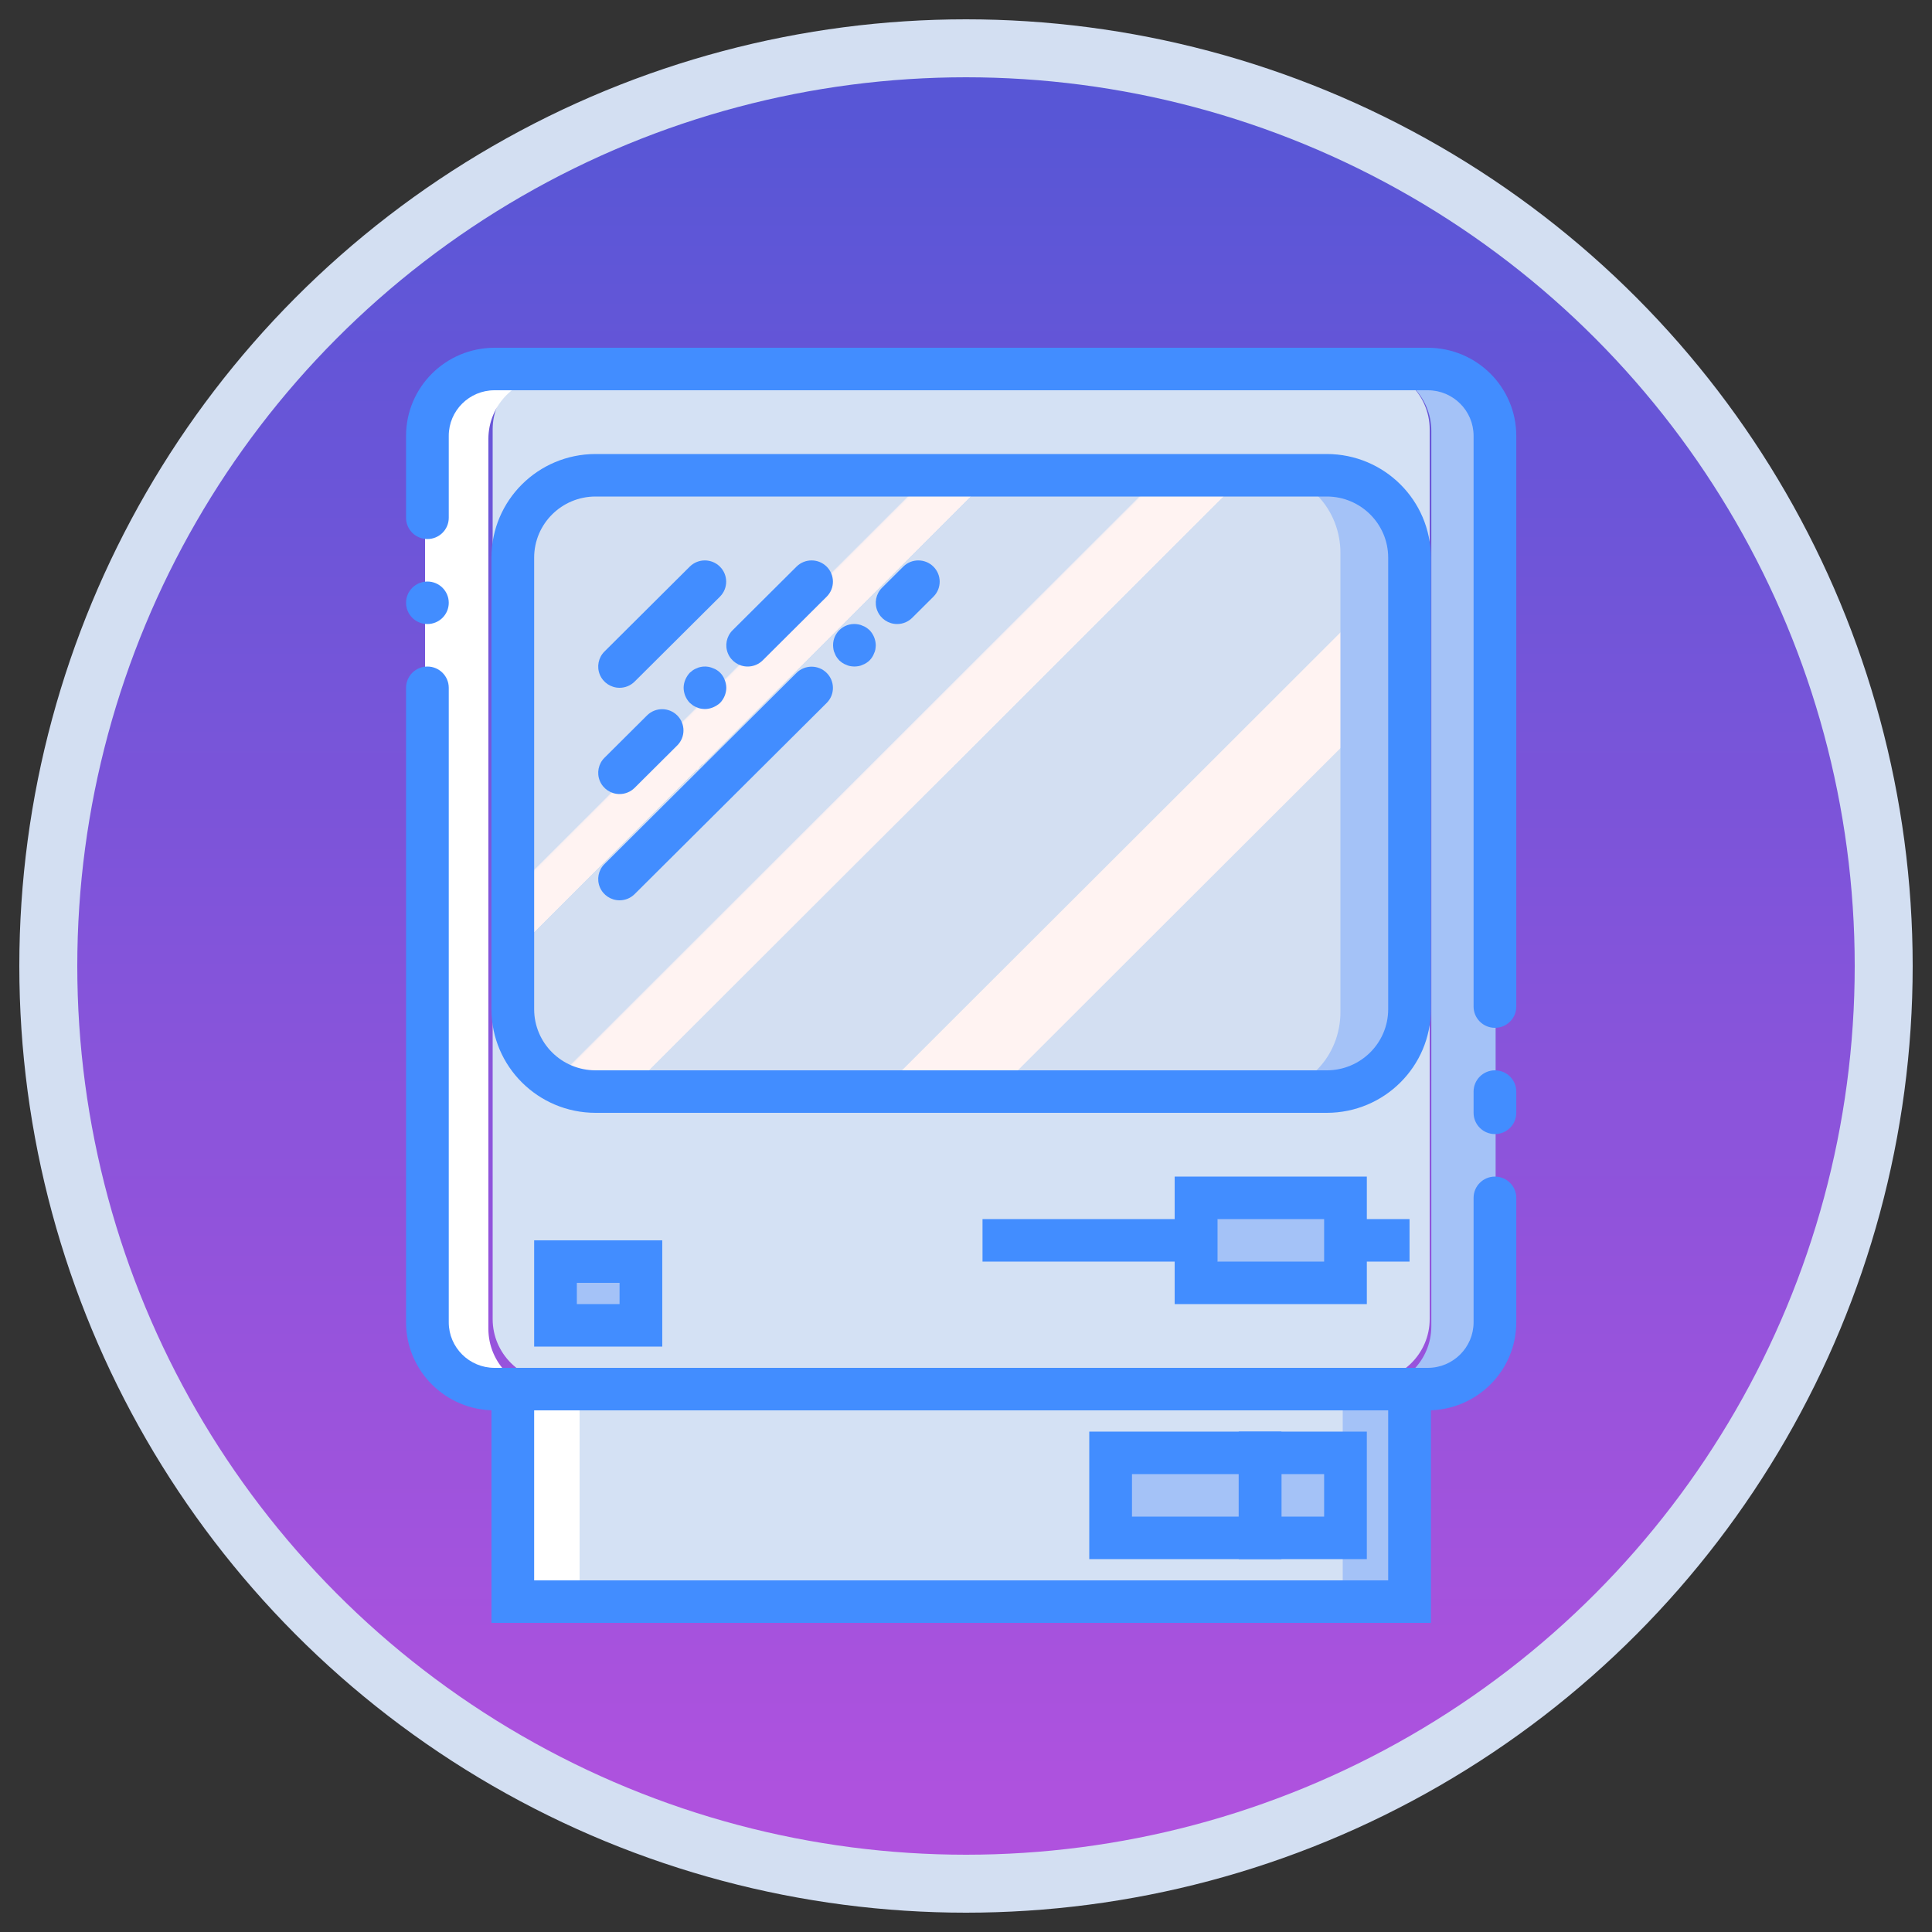 <?xml version="1.0" encoding="UTF-8"?>
<svg width="200px" height="200px" viewBox="0 0 200 200" version="1.1" xmlns="http://www.w3.org/2000/svg" xmlns:xlink="http://www.w3.org/1999/xlink">
    <rect x="0" y="0" width="200" height="200" fill="#333333" stroke="none"/>
    <title>logo200x200</title>
    <defs>
        <linearGradient x1="50%" y1="3.205%" x2="50%" y2="96.652%" id="linearGradient-1">
            <stop stop-color="#5856D6" offset="0%"></stop>
            <stop stop-color="#AF52DE" offset="100%"></stop>
        </linearGradient>
        <linearGradient x1="9.215%" y1="19.62%" x2="90.785%" y2="80.373%" id="linearGradient-2">
            <stop stop-color="#D3DFF2" offset="0%"></stop>
            <stop stop-color="#D3DFF2" offset="17.17%"></stop>
            <stop stop-color="#D3DFF2" offset="20%"></stop>
            <stop stop-color="#DAE2F2" offset="20.02%"></stop>
            <stop stop-color="#EBEAF2" offset="20.07%"></stop>
            <stop stop-color="#F6EFF2" offset="20.14%"></stop>
            <stop stop-color="#FDF2F2" offset="20.23%"></stop>
            <stop stop-color="#FFF3F2" offset="20.5%"></stop>
            <stop stop-color="#FFF3F2" offset="25.22%"></stop>
            <stop stop-color="#FFF3F2" offset="26%"></stop>
            <stop stop-color="#D3DFF2" offset="26%"></stop>
            <stop stop-color="#D3DFF2" offset="39.74%"></stop>
            <stop stop-color="#D3DFF2" offset="42%"></stop>
            <stop stop-color="#DAE2F2" offset="42.02%"></stop>
            <stop stop-color="#EBEAF2" offset="42.07%"></stop>
            <stop stop-color="#F6EFF2" offset="42.14%"></stop>
            <stop stop-color="#FDF2F2" offset="42.23%"></stop>
            <stop stop-color="#FFF3F2" offset="42.5%"></stop>
            <stop stop-color="#FFF3F2" offset="48.94%"></stop>
            <stop stop-color="#FFF3F2" offset="50%"></stop>
            <stop stop-color="#F8F0F2" offset="50%"></stop>
            <stop stop-color="#E7E8F2" offset="50.01%"></stop>
            <stop stop-color="#DCE3F2" offset="50.03%"></stop>
            <stop stop-color="#D5E0F2" offset="50.05%"></stop>
            <stop stop-color="#D3DFF2" offset="50.1%"></stop>
            <stop stop-color="#D3DFF2" offset="70.62%"></stop>
            <stop stop-color="#D3DFF2" offset="74%"></stop>
            <stop stop-color="#FFF3F2" offset="74.1%"></stop>
            <stop stop-color="#FFF3F2" offset="83.46%"></stop>
            <stop stop-color="#FFF3F2" offset="85%"></stop>
            <stop stop-color="#D3DFF2" offset="85.1%"></stop>
        </linearGradient>
    </defs>
    <g id="logo200x200" stroke="none" stroke-width="1" fill="none" fill-rule="evenodd">
        <circle id="Oval" stroke="#D3DFF2" stroke-width="6" fill="url(#linearGradient-1)" cx="100" cy="100" r="95"></circle>
        <g id="macintosh" transform="translate(42, 36)" fill-rule="nonzero">
            <rect id="Rectangle" fill="#D4E1F4" x="18" y="108" width="80" height="22"></rect>
            <rect id="Rectangle" fill="#A4C2F7" x="97" y="108" width="7" height="22"></rect>
            <rect id="Rectangle" fill="#FFFFFF" x="11" y="108" width="7" height="22"></rect>
            <g id="Group" transform="translate(73, 115)" fill="#A4C2F7">
                <rect id="Rectangle" x="0.193" y="0.188" width="15.719" height="8.777"></rect>
                <rect id="Rectangle" x="15.912" y="0.188" width="8.982" height="8.777"></rect>
            </g>
            <path d="M15.499,2 L99.501,2 C103.09,2 106,4.887 106,8.449 L106,100.551 C106,104.113 103.09,107 99.501,107 L15.499,107 C11.91,107 9,104.113 9,100.551 L9,8.449 C9,4.887 11.91,2 15.499,2 Z" id="Path" fill="#D4E1F4"></path>
            <path d="M8.557,101.551 L8.557,9.449 C8.557,5.887 11.442,3 15,3 L8.868,3 C5.075,3 2,6.078 2,9.874 L2,101.126 C2,104.922 5.075,108 8.868,108 L15,108 C11.442,108 8.557,105.112 8.557,101.551 Z" id="Path" fill="#FFFFFF"></path>
            <g id="Group" transform="translate(15, 2)" fill="#A4C2F7">
                <path d="M90.856,0.137 L84.633,0.137 C88.244,0.137 91.172,3.042 91.172,6.625 L91.172,99.288 C91.172,102.871 88.244,105.776 84.633,105.776 L90.856,105.776 C92.705,105.776 94.478,105.048 95.785,103.751 C97.092,102.454 97.827,100.694 97.827,98.86 L97.827,7.054 C97.827,3.234 94.706,0.137 90.856,0.137 Z" id="Path"></path>
                <rect id="Rectangle" x="0.225" y="92.572" width="8.873" height="6.602"></rect>
                <rect id="Rectangle" x="66.772" y="85.969" width="15.527" height="8.803"></rect>
            </g>
            <path d="M20.227,13 L89.773,13 C94.317,13 98,16.686 98,21.234 L98,68.766 C98,73.314 94.317,77 89.773,77 L20.227,77 C15.683,77 12,73.314 12,68.766 L12,21.234 C12,16.686 15.683,13 20.227,13 Z" id="Path" fill="url(#linearGradient-2)"></path>
            <path d="M94.947,13 L89,13 C91.058,13 93.032,13.868 94.488,15.412 C95.943,16.956 96.761,19.051 96.761,21.235 L96.761,68.765 C96.761,73.313 93.286,77 89,77 L94.946,77 C99.394,77 103,73.174 103,68.454 L103,21.546 C103,16.826 99.395,13 94.947,13 L94.947,13 Z" id="Path" fill="#A4C2F7"></path>
            <g id="Group" fill="#428DFF">
                <path d="M22.137,35.2 C21.243,35.2 20.437,34.664 20.095,33.842 C19.753,33.02 19.942,32.074 20.574,31.445 L29.415,22.645 C30.28,21.799 31.669,21.805 32.526,22.659 C33.384,23.512 33.39,24.894 32.54,25.755 L23.699,34.555 C23.285,34.969 22.723,35.201 22.137,35.2 Z" id="Path"></path>
                <path d="M22.137,46.2 C21.243,46.2 20.437,45.664 20.095,44.842 C19.753,44.02 19.942,43.074 20.574,42.445 L24.995,38.045 C25.86,37.199 27.248,37.205 28.106,38.059 C28.963,38.912 28.97,40.294 28.12,41.155 L23.699,45.555 C23.285,45.969 22.723,46.201 22.137,46.2 Z" id="Path"></path>
                <path d="M30.977,37.4 C30.829,37.396 30.681,37.382 30.535,37.356 C30.397,37.332 30.262,37.287 30.137,37.224 C29.996,37.176 29.863,37.108 29.74,37.025 C29.629,36.938 29.519,36.85 29.409,36.762 C29.005,36.34 28.776,35.783 28.768,35.2 C28.771,34.912 28.831,34.628 28.943,34.363 C29.056,34.097 29.213,33.852 29.409,33.638 C29.519,33.55 29.629,33.462 29.74,33.374 C29.863,33.29 29.997,33.224 30.137,33.175 C30.262,33.112 30.397,33.067 30.535,33.044 C30.966,32.954 31.414,33 31.817,33.175 C32.372,33.376 32.809,33.811 33.011,34.363 C33.124,34.628 33.184,34.912 33.188,35.2 C33.179,35.782 32.95,36.34 32.547,36.762 C32.332,36.956 32.085,37.112 31.817,37.224 C31.551,37.337 31.266,37.396 30.977,37.4 Z" id="Path"></path>
                <path d="M35.398,33 C34.504,33 33.698,32.464 33.356,31.642 C33.015,30.82 33.203,29.874 33.835,29.245 L40.466,22.645 C41.331,21.799 42.72,21.805 43.577,22.659 C44.435,23.512 44.441,24.894 43.591,25.755 L36.961,32.355 C36.547,32.769 35.984,33.001 35.398,33 Z" id="Path"></path>
                <path d="M22.137,57.2 C21.243,57.2 20.437,56.664 20.095,55.842 C19.753,55.02 19.942,54.074 20.574,53.445 L40.466,33.645 C41.331,32.799 42.72,32.805 43.577,33.659 C44.435,34.512 44.441,35.894 43.591,36.756 L23.699,56.556 C23.285,56.969 22.723,57.201 22.137,57.2 Z" id="Path"></path>
                <path d="M46.449,33 C46.3,32.995 46.153,32.98 46.006,32.956 C45.868,32.931 45.734,32.887 45.608,32.824 C45.468,32.775 45.334,32.708 45.211,32.625 C45.095,32.544 44.984,32.457 44.88,32.362 C44.785,32.257 44.696,32.147 44.615,32.032 C44.531,31.909 44.464,31.776 44.415,31.635 C44.351,31.511 44.307,31.377 44.283,31.239 C44.258,31.094 44.244,30.947 44.239,30.8 C44.234,30.137 44.53,29.508 45.046,29.089 C45.561,28.67 46.24,28.506 46.891,28.644 C47.029,28.667 47.163,28.712 47.289,28.775 C47.43,28.823 47.564,28.89 47.687,28.973 C47.803,29.055 47.914,29.143 48.018,29.238 C48.422,29.66 48.651,30.217 48.66,30.8 C48.654,30.947 48.64,31.094 48.615,31.239 C48.591,31.377 48.546,31.511 48.482,31.635 C48.434,31.776 48.367,31.909 48.283,32.032 C48.131,32.271 47.928,32.474 47.687,32.625 C47.564,32.708 47.43,32.775 47.289,32.824 C47.163,32.887 47.029,32.931 46.89,32.956 C46.744,32.98 46.597,32.995 46.449,33 L46.449,33 Z" id="Path"></path>
                <path d="M50.869,28.6 C49.976,28.6 49.17,28.064 48.828,27.242 C48.486,26.42 48.675,25.474 49.307,24.845 L51.517,22.645 C52.382,21.799 53.771,21.805 54.628,22.659 C55.486,23.512 55.492,24.894 54.642,25.755 L52.432,27.955 C52.018,28.369 51.456,28.601 50.869,28.6 L50.869,28.6 Z" id="Path"></path>
                <path d="M105.81,110 L9.19,110 C4.136,109.994 0.04,105.917 0.034,100.886 L0.034,35.2 C0.034,33.985 1.024,33 2.245,33 C3.465,33 4.455,33.985 4.455,35.2 L4.455,100.886 C4.457,103.488 6.576,105.597 9.19,105.6 L105.809,105.6 C108.423,105.597 110.542,103.488 110.545,100.886 L110.545,88 C110.545,86.785 111.534,85.8 112.755,85.8 C113.975,85.8 114.965,86.785 114.965,88 L114.965,100.886 C114.96,105.917 110.864,109.994 105.81,110 L105.81,110 Z" id="Path"></path>
                <path d="M112.755,70.4 C111.534,70.4 110.545,69.415 110.545,68.2 L110.545,9.114 C110.542,6.512 108.424,4.403 105.81,4.4 L9.19,4.4 C6.576,4.403 4.458,6.512 4.455,9.114 L4.455,17.601 C4.455,18.816 3.465,19.801 2.245,19.801 C1.024,19.801 0.035,18.816 0.035,17.601 L0.035,9.114 C0.04,4.083 4.136,0.006 9.19,0 L105.809,0 C110.864,0.006 114.96,4.083 114.965,9.114 L114.965,68.2 C114.965,69.415 113.976,70.4 112.755,70.4 Z" id="Path"></path>
                <ellipse id="Oval" cx="2.245" cy="26.4" rx="2.21" ry="2.2"></ellipse>
                <path d="M112.755,81.4 C111.534,81.4 110.545,80.415 110.545,79.2 L110.545,77 C110.545,75.785 111.535,74.8 112.755,74.8 C113.976,74.8 114.965,75.785 114.965,77 L114.965,79.2 C114.966,80.415 113.976,81.4 112.755,81.4 Z" id="Path"></path>
                <path d="M106.125,132 L8.875,132 L8.875,105.6 L106.125,105.6 L106.125,132 L106.125,132 Z M13.296,127.6 L101.704,127.6 L101.704,110 L13.296,110 L13.296,127.6 Z" id="Shape"></path>
                <path d="M90.653,125.4 L70.761,125.4 L70.761,112.2 L90.653,112.2 L90.653,125.4 Z M75.182,121 L86.233,121 L86.233,116.6 L75.182,116.6 L75.182,121 L75.182,121 Z" id="Shape"></path>
                <path d="M99.494,125.4 L86.233,125.4 L86.233,112.2 L99.494,112.2 L99.494,125.4 Z M90.653,121 L95.074,121 L95.074,116.6 L90.653,116.6 L90.653,121 Z" id="Shape"></path>
                <path d="M95.356,79.2 L19.644,79.2 C13.699,79.193 8.882,74.398 8.875,68.481 L8.875,21.719 C8.882,15.802 13.699,11.007 19.644,11 L95.356,11 C101.301,11.007 106.118,15.802 106.125,21.719 L106.125,68.481 C106.118,74.398 101.301,79.193 95.356,79.2 Z M19.644,15.4 C16.14,15.404 13.3,18.231 13.296,21.719 L13.296,68.481 C13.3,71.969 16.139,74.796 19.644,74.8 L95.356,74.8 C98.86,74.796 101.7,71.969 101.704,68.481 L101.704,21.719 C101.7,18.231 98.86,15.404 95.356,15.4 L19.644,15.4 L19.644,15.4 Z" id="Shape"></path>
                <path d="M26.557,103.4 L13.296,103.4 L13.296,92.4 L26.557,92.4 L26.557,103.4 Z M17.716,99 L22.137,99 L22.137,96.8 L17.716,96.8 L17.716,99 Z" id="Shape"></path>
                <rect id="Rectangle" x="59.71" y="90.2" width="24.312" height="4.4"></rect>
                <rect id="Rectangle" x="97.284" y="90.2" width="6.631" height="4.4"></rect>
                <path d="M99.494,99 L79.602,99 L79.602,85.8 L99.494,85.8 L99.494,99 Z M84.023,94.6 L95.074,94.6 L95.074,90.2 L84.023,90.2 L84.023,94.6 Z" id="Shape"></path>
            </g>
        </g>
    </g>
</svg>